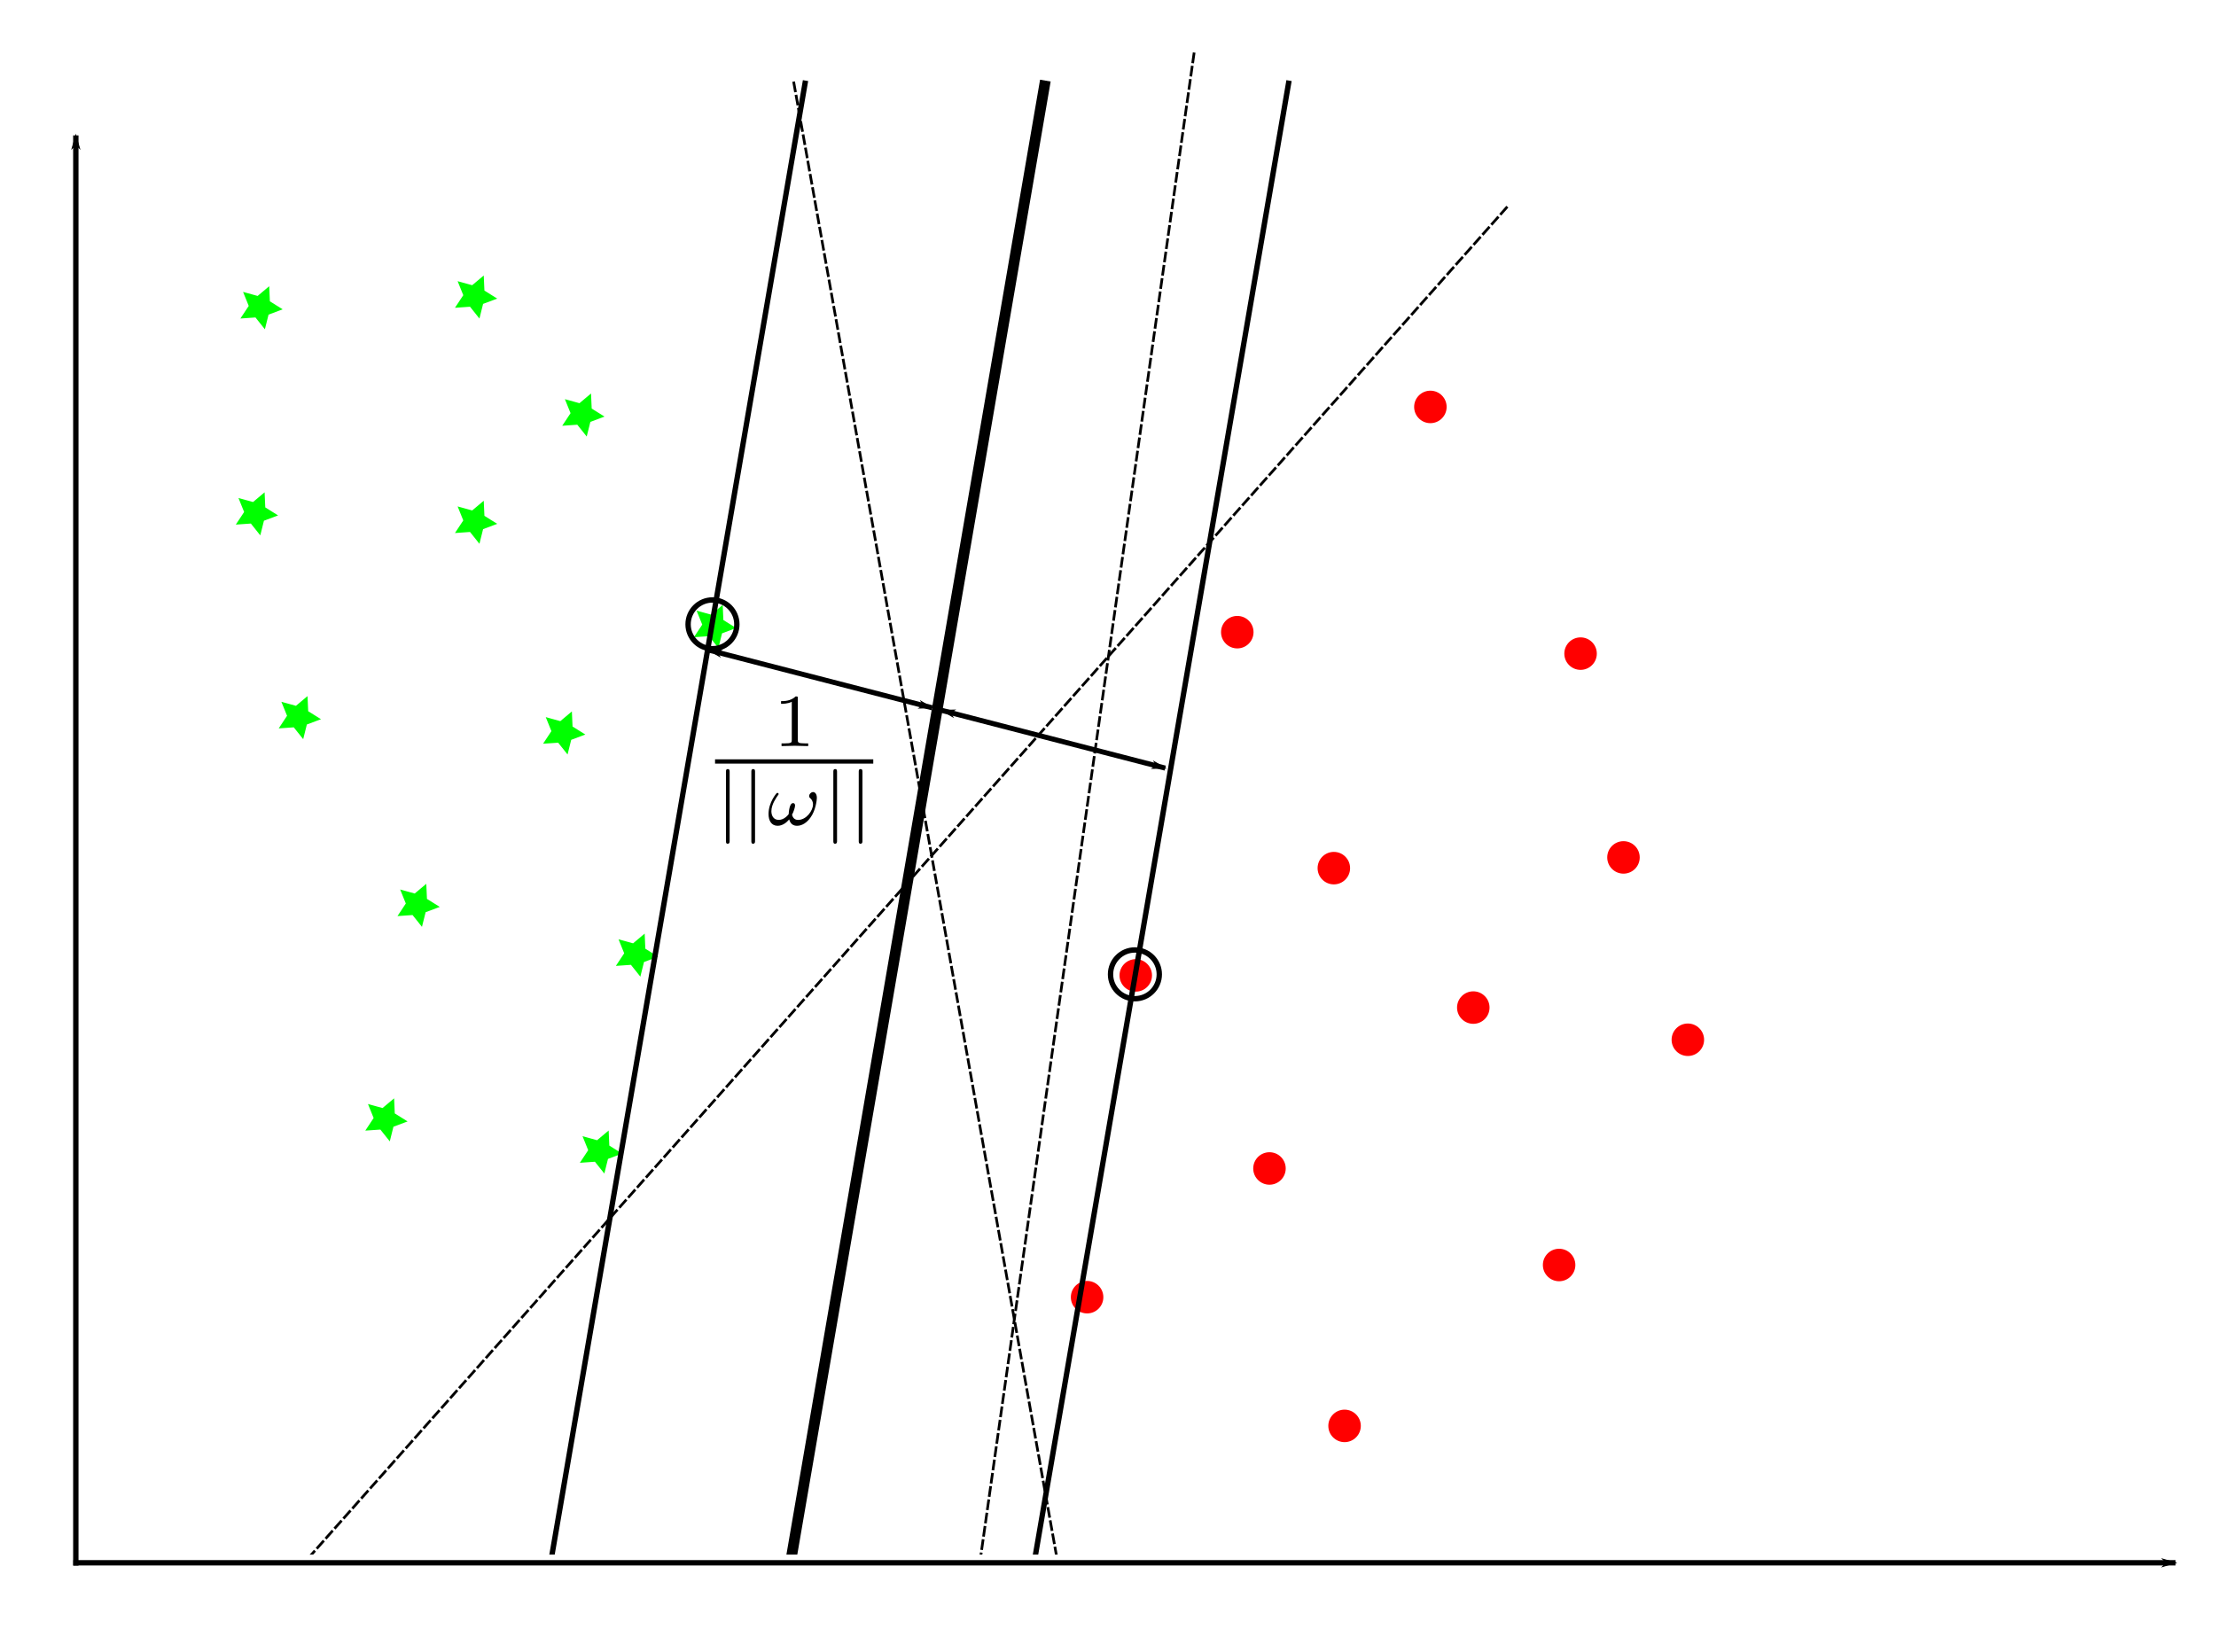 <?xml version="1.0" encoding="UTF-8" standalone="no"?>
<!-- Created with Inkscape (http://www.inkscape.org/) -->

<svg
   xmlns:ns0="http://www.iki.fi/pav/software/textext/"
   xmlns:dc="http://purl.org/dc/elements/1.1/"
   xmlns:cc="http://creativecommons.org/ns#"
   xmlns:rdf="http://www.w3.org/1999/02/22-rdf-syntax-ns#"
   xmlns:svg="http://www.w3.org/2000/svg"
   xmlns="http://www.w3.org/2000/svg"
   xmlns:xlink="http://www.w3.org/1999/xlink"
   xmlns:sodipodi="http://sodipodi.sourceforge.net/DTD/sodipodi-0.dtd"
   xmlns:inkscape="http://www.inkscape.org/namespaces/inkscape"
   width="413.142"
   height="308.086"
   id="svg2"
   version="1.1"
   inkscape:version="0.47 r22583"
   sodipodi:docname="multiPlansSeparationSVM.svg">
  <sodipodi:namedview
     id="base"
     pagecolor="#ffffff"
     bordercolor="#666666"
     borderopacity="1.0"
     inkscape:pageopacity="0.0"
     inkscape:pageshadow="2"
     inkscape:zoom="0.49497475"
     inkscape:cx="435.19271"
     inkscape:cy="49.60271"
     inkscape:document-units="px"
     inkscape:current-layer="layer1"
     showgrid="false"
     inkscape:window-width="1440"
     inkscape:window-height="829"
     inkscape:window-x="0"
     inkscape:window-y="25"
     inkscape:window-maximized="1" />
  <defs
     id="defs4">
    <marker
       inkscape:stockid="Arrow1Lstart"
       orient="auto"
       refY="0"
       refX="0"
       id="Arrow1Lstart"
       style="overflow:visible">
      <path
         id="path3593"
         d="M 0,0 5,-5 -12.5,0 5,5 0,0 z"
         style="fill-rule:evenodd;stroke:#000000;stroke-width:1pt;marker-start:none"
         transform="matrix(0.8,0,0,0.8,10,0)" />
    </marker>
    <marker
       style="overflow:visible"
       id="Arrow1Lend"
       refX="0"
       refY="0"
       orient="auto"
       inkscape:stockid="Arrow1Lend">
      <path
         transform="matrix(-0.8,0,0,-0.8,-10,0)"
         style="fill-rule:evenodd;stroke:#000000;stroke-width:1pt;marker-start:none"
         d="M 0,0 5,-5 -12.5,0 5,5 0,0 z"
         id="path3596" />
    </marker>
    <inkscape:perspective
       id="perspective10"
       inkscape:persp3d-origin="372.04724 : 350.78739 : 1"
       inkscape:vp_z="744.09448 : 526.18109 : 1"
       inkscape:vp_y="0 : 1000 : 0"
       inkscape:vp_x="0 : 526.18109 : 1"
       sodipodi:type="inkscape:persp3d" />
  </defs>
  <g
     id="layer1"
     inkscape:groupmode="layer"
     inkscape:label="Calque 1"
     transform="translate(-31.825,-225.557)">
    <path
       id="path4038"
       d="m 45.962,517.486 0,-266.68"
       style="fill:none;stroke:#000000;stroke-width:1px;stroke-linecap:butt;stroke-linejoin:miter;stroke-opacity:1;marker-end:url(#Arrow1Lend)" />
    <path
       transform="matrix(0.287,0,0,0.287,54.682,198.902)"
       d="m 92.857,308.791 -6.955,-8.733 -11.137,0.778 6.157,-9.313 -4.182,-10.352 10.76,2.977 8.553,-7.176 0.493,11.154 9.468,5.917 -10.455,3.916 -2.701,10.833 z"
       inkscape:randomized="0"
       inkscape:rounded="0"
       inkscape:flatsided="false"
       sodipodi:arg2="1.9850542"
       sodipodi:arg1="1.3567356"
       sodipodi:r2="8.4061441"
       sodipodi:r1="16.812288"
       sodipodi:cy="292.36218"
       sodipodi:cx="89.285713"
       sodipodi:sides="5"
       id="path4410"
       style="fill:#00ff00;fill-opacity:1;stroke:#ffffff;stroke-width:1.8;stroke-miterlimit:4;stroke-opacity:1;stroke-dasharray:none;stroke-dashoffset:0"
       sodipodi:type="star" />
    <path
       sodipodi:type="star"
       style="fill:#00ff00;fill-opacity:1;stroke:#ffffff;stroke-width:1.8;stroke-miterlimit:4;stroke-opacity:1;stroke-dasharray:none;stroke-dashoffset:0"
       id="path4412"
       sodipodi:sides="5"
       sodipodi:cx="89.285713"
       sodipodi:cy="292.36218"
       sodipodi:r1="16.812288"
       sodipodi:r2="8.4061441"
       sodipodi:arg1="1.3567356"
       sodipodi:arg2="1.9850542"
       inkscape:flatsided="false"
       inkscape:rounded="0"
       inkscape:randomized="0"
       d="m 92.857,308.791 -6.955,-8.733 -11.137,0.778 6.157,-9.313 -4.182,-10.352 10.76,2.977 8.553,-7.176 0.493,11.154 9.468,5.917 -10.455,3.916 -2.701,10.833 z"
       transform="matrix(0.287,0,0,0.287,94.682,238.902)" />
    <path
       transform="matrix(0.287,0,0,0.287,114.682,218.902)"
       d="m 92.857,308.791 -6.955,-8.733 -11.137,0.778 6.157,-9.313 -4.182,-10.352 10.76,2.977 8.553,-7.176 0.493,11.154 9.468,5.917 -10.455,3.916 -2.701,10.833 z"
       inkscape:randomized="0"
       inkscape:rounded="0"
       inkscape:flatsided="false"
       sodipodi:arg2="1.9850542"
       sodipodi:arg1="1.3567356"
       sodipodi:r2="8.4061441"
       sodipodi:r1="16.812288"
       sodipodi:cy="292.36218"
       sodipodi:cx="89.285713"
       sodipodi:sides="5"
       id="path4414"
       style="fill:#00ff00;fill-opacity:1;stroke:#ffffff;stroke-width:1.8;stroke-miterlimit:4;stroke-opacity:1;stroke-dasharray:none;stroke-dashoffset:0"
       sodipodi:type="star" />
    <path
       sodipodi:type="star"
       style="fill:#00ff00;fill-opacity:1;stroke:#ffffff;stroke-width:1.8;stroke-miterlimit:4;stroke-opacity:1;stroke-dasharray:none;stroke-dashoffset:0"
       id="path4416"
       sodipodi:sides="5"
       sodipodi:cx="89.285713"
       sodipodi:cy="292.36218"
       sodipodi:r1="16.812288"
       sodipodi:r2="8.4061441"
       sodipodi:arg1="1.3567356"
       sodipodi:arg2="1.9850542"
       inkscape:flatsided="false"
       inkscape:rounded="0"
       inkscape:randomized="0"
       d="m 92.857,308.791 -6.955,-8.733 -11.137,0.778 6.157,-9.313 -4.182,-10.352 10.76,2.977 8.553,-7.176 0.493,11.154 9.468,5.917 -10.455,3.916 -2.701,10.833 z"
       transform="matrix(0.287,0,0,0.287,61.825,275.33)" />
    <path
       transform="matrix(0.287,0,0,0.287,124.682,319.616)"
       d="m 92.857,308.791 -6.955,-8.733 -11.137,0.778 6.157,-9.313 -4.182,-10.352 10.76,2.977 8.553,-7.176 0.493,11.154 9.468,5.917 -10.455,3.916 -2.701,10.833 z"
       inkscape:randomized="0"
       inkscape:rounded="0"
       inkscape:flatsided="false"
       sodipodi:arg2="1.9850542"
       sodipodi:arg1="1.3567356"
       sodipodi:r2="8.4061441"
       sodipodi:r1="16.812288"
       sodipodi:cy="292.36218"
       sodipodi:cx="89.285713"
       sodipodi:sides="5"
       id="path4418"
       style="fill:#00ff00;fill-opacity:1;stroke:#ffffff;stroke-width:1.8;stroke-miterlimit:4;stroke-opacity:1;stroke-dasharray:none;stroke-dashoffset:0"
       sodipodi:type="star" />
    <path
       sodipodi:type="star"
       style="fill:#00ff00;fill-opacity:1;stroke:#ffffff;stroke-width:1.8;stroke-miterlimit:4;stroke-opacity:1;stroke-dasharray:none;stroke-dashoffset:0"
       id="path4420"
       sodipodi:sides="5"
       sodipodi:cx="89.285713"
       sodipodi:cy="292.36218"
       sodipodi:r1="16.812288"
       sodipodi:r2="8.4061441"
       sodipodi:arg1="1.3567356"
       sodipodi:arg2="1.9850542"
       inkscape:flatsided="false"
       inkscape:rounded="0"
       inkscape:randomized="0"
       d="m 92.857,308.791 -6.955,-8.733 -11.137,0.778 6.157,-9.313 -4.182,-10.352 10.76,2.977 8.553,-7.176 0.493,11.154 9.468,5.917 -10.455,3.916 -2.701,10.833 z"
       transform="matrix(0.287,0,0,0.287,83.968,310.33)" />
    <path
       transform="matrix(0.287,0,0,0.287,111.111,278.188)"
       d="m 92.857,308.791 -6.955,-8.733 -11.137,0.778 6.157,-9.313 -4.182,-10.352 10.76,2.977 8.553,-7.176 0.493,11.154 9.468,5.917 -10.455,3.916 -2.701,10.833 z"
       inkscape:randomized="0"
       inkscape:rounded="0"
       inkscape:flatsided="false"
       sodipodi:arg2="1.9850542"
       sodipodi:arg1="1.3567356"
       sodipodi:r2="8.4061441"
       sodipodi:r1="16.812288"
       sodipodi:cy="292.36218"
       sodipodi:cx="89.285713"
       sodipodi:sides="5"
       id="path4422"
       style="fill:#00ff00;fill-opacity:1;stroke:#ffffff;stroke-width:1.8;stroke-miterlimit:4;stroke-opacity:1;stroke-dasharray:none;stroke-dashoffset:0"
       sodipodi:type="star" />
    <path
       sodipodi:type="star"
       style="fill:#00ff00;fill-opacity:1;stroke:#ffffff;stroke-width:1.8;stroke-miterlimit:4;stroke-opacity:1;stroke-dasharray:none;stroke-dashoffset:0"
       id="path4424"
       sodipodi:sides="5"
       sodipodi:cx="89.285713"
       sodipodi:cy="292.36218"
       sodipodi:r1="16.812288"
       sodipodi:r2="8.4061441"
       sodipodi:arg1="1.3567356"
       sodipodi:arg2="1.9850542"
       inkscape:flatsided="false"
       inkscape:rounded="0"
       inkscape:randomized="0"
       d="m 92.857,308.791 -6.955,-8.733 -11.137,0.778 6.157,-9.313 -4.182,-10.352 10.76,2.977 8.553,-7.176 0.493,11.154 9.468,5.917 -10.455,3.916 -2.701,10.833 z"
       transform="matrix(0.287,0,0,0.287,94.682,196.902)" />
    <path
       transform="matrix(0.287,0,0,0.287,53.825,237.33)"
       d="m 92.857,308.791 -6.955,-8.733 -11.137,0.778 6.157,-9.313 -4.182,-10.352 10.76,2.977 8.553,-7.176 0.493,11.154 9.468,5.917 -10.455,3.916 -2.701,10.833 z"
       inkscape:randomized="0"
       inkscape:rounded="0"
       inkscape:flatsided="false"
       sodipodi:arg2="1.9850542"
       sodipodi:arg1="1.3567356"
       sodipodi:r2="8.4061441"
       sodipodi:r1="16.812288"
       sodipodi:cy="292.36218"
       sodipodi:cx="89.285713"
       sodipodi:sides="5"
       id="path4426"
       style="fill:#00ff00;fill-opacity:1;stroke:#ffffff;stroke-width:1.8;stroke-miterlimit:4;stroke-opacity:1;stroke-dasharray:none;stroke-dashoffset:0"
       sodipodi:type="star" />
    <path
       transform="matrix(0.287,0,0,0.287,77.968,350.33)"
       d="m 92.857,308.791 -6.955,-8.733 -11.137,0.778 6.157,-9.313 -4.182,-10.352 10.76,2.977 8.553,-7.176 0.493,11.154 9.468,5.917 -10.455,3.916 -2.701,10.833 z"
       inkscape:randomized="0"
       inkscape:rounded="0"
       inkscape:flatsided="false"
       sodipodi:arg2="1.9850542"
       sodipodi:arg1="1.3567356"
       sodipodi:r2="8.4061441"
       sodipodi:r1="16.812288"
       sodipodi:cy="292.36218"
       sodipodi:cx="89.285713"
       sodipodi:sides="5"
       id="path4428"
       style="fill:#00ff00;fill-opacity:1;stroke:#ffffff;stroke-width:1.8;stroke-miterlimit:4;stroke-opacity:1;stroke-dasharray:none;stroke-dashoffset:0"
       sodipodi:type="star" />
    <path
       sodipodi:type="star"
       style="fill:#00ff00;fill-opacity:1;stroke:#ffffff;stroke-width:1.8;stroke-miterlimit:4;stroke-opacity:1;stroke-dasharray:none;stroke-dashoffset:0"
       id="path4430"
       sodipodi:sides="5"
       sodipodi:cx="89.285713"
       sodipodi:cy="292.36218"
       sodipodi:r1="16.812288"
       sodipodi:r2="8.4061441"
       sodipodi:arg1="1.3567356"
       sodipodi:arg2="1.9850542"
       inkscape:flatsided="false"
       inkscape:rounded="0"
       inkscape:randomized="0"
       d="m 92.857,308.791 -6.955,-8.733 -11.137,0.778 6.157,-9.313 -4.182,-10.352 10.76,2.977 8.553,-7.176 0.493,11.154 9.468,5.917 -10.455,3.916 -2.701,10.833 z"
       transform="matrix(0.287,0,0,0.287,117.968,356.33)" />
    <path
       transform="matrix(0.287,0,0,0.287,139.231,258.33)"
       d="m 92.857,308.791 -6.955,-8.733 -11.137,0.778 6.157,-9.313 -4.182,-10.352 10.76,2.977 8.553,-7.176 0.493,11.154 9.468,5.917 -10.455,3.916 -2.701,10.833 z"
       inkscape:randomized="0"
       inkscape:rounded="0"
       inkscape:flatsided="false"
       sodipodi:arg2="1.9850542"
       sodipodi:arg1="1.3567356"
       sodipodi:r2="8.4061441"
       sodipodi:r1="16.812288"
       sodipodi:cy="292.36218"
       sodipodi:cx="89.285713"
       sodipodi:sides="5"
       id="path4432"
       style="fill:#00ff00;fill-opacity:1;stroke:#ffffff;stroke-width:1.8;stroke-miterlimit:4;stroke-opacity:1;stroke-dasharray:none;stroke-dashoffset:0"
       sodipodi:type="star" />
    <path
       d="m 266.429,343.434 c 0,2.17 -1.759,3.929 -3.929,3.929 -2.17,0 -3.929,-1.759 -3.929,-3.929 0,-2.17 1.759,-3.929 3.929,-3.929 2.17,0 3.929,1.759 3.929,3.929 z"
       sodipodi:ry="3.9285715"
       sodipodi:rx="3.9285715"
       sodipodi:cy="343.43362"
       sodipodi:cx="262.5"
       id="path4434"
       style="fill:#ff0000;fill-opacity:1;stroke:#ffffff;stroke-width:1.8;stroke-miterlimit:4;stroke-opacity:1;stroke-dasharray:none;stroke-dashoffset:0"
       sodipodi:type="arc" />
    <path
       sodipodi:type="arc"
       style="fill:#ff0000;fill-opacity:1;stroke:#ffffff;stroke-width:1.8;stroke-miterlimit:4;stroke-opacity:1;stroke-dasharray:none;stroke-dashoffset:0"
       id="path4436"
       sodipodi:cx="262.5"
       sodipodi:cy="343.43362"
       sodipodi:rx="3.9285715"
       sodipodi:ry="3.9285715"
       d="m 266.429,343.434 c 0,2.17 -1.759,3.929 -3.929,3.929 -2.17,0 -3.929,-1.759 -3.929,-3.929 0,-2.17 1.759,-3.929 3.929,-3.929 2.17,0 3.929,1.759 3.929,3.929 z" />
    <path
       transform="translate(36,-42)"
       d="m 266.429,343.434 c 0,2.17 -1.759,3.929 -3.929,3.929 -2.17,0 -3.929,-1.759 -3.929,-3.929 0,-2.17 1.759,-3.929 3.929,-3.929 2.17,0 3.929,1.759 3.929,3.929 z"
       sodipodi:ry="3.9285715"
       sodipodi:rx="3.9285715"
       sodipodi:cy="343.43362"
       sodipodi:cx="262.5"
       id="path4438"
       style="fill:#ff0000;fill-opacity:1;stroke:#ffffff;stroke-width:1.8;stroke-miterlimit:4;stroke-opacity:1;stroke-dasharray:none;stroke-dashoffset:0"
       sodipodi:type="arc" />
    <path
       sodipodi:type="arc"
       style="fill:#ff0000;fill-opacity:1;stroke:#ffffff;stroke-width:1.8;stroke-miterlimit:4;stroke-opacity:1;stroke-dasharray:none;stroke-dashoffset:0"
       id="path4440"
       sodipodi:cx="262.5"
       sodipodi:cy="343.43362"
       sodipodi:rx="3.9285715"
       sodipodi:ry="3.9285715"
       d="m 266.429,343.434 c 0,2.17 -1.759,3.929 -3.929,3.929 -2.17,0 -3.929,-1.759 -3.929,-3.929 0,-2.17 1.759,-3.929 3.929,-3.929 2.17,0 3.929,1.759 3.929,3.929 z"
       transform="translate(64,4)" />
    <path
       transform="translate(18,44)"
       d="m 266.429,343.434 c 0,2.17 -1.759,3.929 -3.929,3.929 -2.17,0 -3.929,-1.759 -3.929,-3.929 0,-2.17 1.759,-3.929 3.929,-3.929 2.17,0 3.929,1.759 3.929,3.929 z"
       sodipodi:ry="3.9285715"
       sodipodi:rx="3.9285715"
       sodipodi:cy="343.43362"
       sodipodi:cx="262.5"
       id="path4442"
       style="fill:#ff0000;fill-opacity:1;stroke:#ffffff;stroke-width:1.8;stroke-miterlimit:4;stroke-opacity:1;stroke-dasharray:none;stroke-dashoffset:0"
       sodipodi:type="arc" />
    <path
       sodipodi:type="arc"
       style="fill:#ff0000;fill-opacity:1;stroke:#ffffff;stroke-width:1.8;stroke-miterlimit:4;stroke-opacity:1;stroke-dasharray:none;stroke-dashoffset:0"
       id="path4444"
       sodipodi:cx="262.5"
       sodipodi:cy="343.43362"
       sodipodi:rx="3.9285715"
       sodipodi:ry="3.9285715"
       d="m 266.429,343.434 c 0,2.17 -1.759,3.929 -3.929,3.929 -2.17,0 -3.929,-1.759 -3.929,-3.929 0,-2.17 1.759,-3.929 3.929,-3.929 2.17,0 3.929,1.759 3.929,3.929 z"
       transform="translate(-28,124)" />
    <path
       transform="translate(6,100)"
       d="m 266.429,343.434 c 0,2.17 -1.759,3.929 -3.929,3.929 -2.17,0 -3.929,-1.759 -3.929,-3.929 0,-2.17 1.759,-3.929 3.929,-3.929 2.17,0 3.929,1.759 3.929,3.929 z"
       sodipodi:ry="3.9285715"
       sodipodi:rx="3.9285715"
       sodipodi:cy="343.43362"
       sodipodi:cx="262.5"
       id="path4446"
       style="fill:#ff0000;fill-opacity:1;stroke:#ffffff;stroke-width:1.8;stroke-miterlimit:4;stroke-opacity:1;stroke-dasharray:none;stroke-dashoffset:0"
       sodipodi:type="arc" />
    <path
       sodipodi:type="arc"
       style="fill:#ff0000;fill-opacity:1;stroke:#ffffff;stroke-width:1.8;stroke-miterlimit:4;stroke-opacity:1;stroke-dasharray:none;stroke-dashoffset:0"
       id="path4448"
       sodipodi:cx="262.5"
       sodipodi:cy="343.43362"
       sodipodi:rx="3.9285715"
       sodipodi:ry="3.9285715"
       d="m 266.429,343.434 c 0,2.17 -1.759,3.929 -3.929,3.929 -2.17,0 -3.929,-1.759 -3.929,-3.929 0,-2.17 1.759,-3.929 3.929,-3.929 2.17,0 3.929,1.759 3.929,3.929 z"
       transform="translate(20,148)" />
    <path
       transform="translate(-18.929,64)"
       d="m 266.429,343.434 c 0,2.17 -1.759,3.929 -3.929,3.929 -2.17,0 -3.929,-1.759 -3.929,-3.929 0,-2.17 1.759,-3.929 3.929,-3.929 2.17,0 3.929,1.759 3.929,3.929 z"
       sodipodi:ry="3.9285715"
       sodipodi:rx="3.9285715"
       sodipodi:cy="343.43362"
       sodipodi:cx="262.5"
       id="path4450"
       style="fill:#ff0000;fill-opacity:1;stroke:#ffffff;stroke-width:1.8;stroke-miterlimit:4;stroke-opacity:1;stroke-dasharray:none;stroke-dashoffset:0"
       sodipodi:type="arc" />
    <path
       sodipodi:type="arc"
       style="fill:#ff0000;fill-opacity:1;stroke:#ffffff;stroke-width:1.8;stroke-miterlimit:4;stroke-opacity:1;stroke-dasharray:none;stroke-dashoffset:0"
       id="path4452"
       sodipodi:cx="262.5"
       sodipodi:cy="343.43362"
       sodipodi:rx="3.9285715"
       sodipodi:ry="3.9285715"
       d="m 266.429,343.434 c 0,2.17 -1.759,3.929 -3.929,3.929 -2.17,0 -3.929,-1.759 -3.929,-3.929 0,-2.17 1.759,-3.929 3.929,-3.929 2.17,0 3.929,1.759 3.929,3.929 z"
       transform="translate(44,70)" />
    <path
       transform="translate(84,76)"
       d="m 266.429,343.434 c 0,2.17 -1.759,3.929 -3.929,3.929 -2.17,0 -3.929,-1.759 -3.929,-3.929 0,-2.17 1.759,-3.929 3.929,-3.929 2.17,0 3.929,1.759 3.929,3.929 z"
       sodipodi:ry="3.9285715"
       sodipodi:rx="3.9285715"
       sodipodi:cy="343.43362"
       sodipodi:cx="262.5"
       id="path4454"
       style="fill:#ff0000;fill-opacity:1;stroke:#ffffff;stroke-width:1.8;stroke-miterlimit:4;stroke-opacity:1;stroke-dasharray:none;stroke-dashoffset:0"
       sodipodi:type="arc" />
    <path
       sodipodi:type="arc"
       style="fill:#ff0000;fill-opacity:1;stroke:#ffffff;stroke-width:1.8;stroke-miterlimit:4;stroke-opacity:1;stroke-dasharray:none;stroke-dashoffset:0"
       id="path4456"
       sodipodi:cx="262.5"
       sodipodi:cy="343.43362"
       sodipodi:rx="3.9285715"
       sodipodi:ry="3.9285715"
       d="m 266.429,343.434 c 0,2.17 -1.759,3.929 -3.929,3.929 -2.17,0 -3.929,-1.759 -3.929,-3.929 0,-2.17 1.759,-3.929 3.929,-3.929 2.17,0 3.929,1.759 3.929,3.929 z"
       transform="translate(60,118)" />
    <path
       transform="translate(72,42)"
       d="m 266.429,343.434 c 0,2.17 -1.759,3.929 -3.929,3.929 -2.17,0 -3.929,-1.759 -3.929,-3.929 0,-2.17 1.759,-3.929 3.929,-3.929 2.17,0 3.929,1.759 3.929,3.929 z"
       sodipodi:ry="3.9285715"
       sodipodi:rx="3.9285715"
       sodipodi:cy="343.43362"
       sodipodi:cx="262.5"
       id="path4458"
       style="fill:#ff0000;fill-opacity:1;stroke:#ffffff;stroke-width:1.8;stroke-miterlimit:4;stroke-opacity:1;stroke-dasharray:none;stroke-dashoffset:0"
       sodipodi:type="arc" />
    <path
       id="path4460"
       d="m 312.848,264.096 -234.41,264.246 0,0"
       style="fill:none;stroke:#000000;stroke-width:0.5;stroke-linecap:butt;stroke-linejoin:miter;stroke-miterlimit:4;stroke-opacity:1;stroke-dasharray:2, 0.5;stroke-dashoffset:0" />
    <path
       style="fill:none;stroke:#000000;stroke-width:0.5;stroke-linecap:butt;stroke-linejoin:miter;stroke-miterlimit:4;stroke-opacity:1;stroke-dasharray:2, 0.5;stroke-dashoffset:0"
       d="m 254.458,235.355 -49.631,349.73 0,0"
       id="path4462" />
    <path
       style="fill:none;stroke:#000000;stroke-width:0.5;stroke-linecap:butt;stroke-linejoin:miter;stroke-miterlimit:4;stroke-opacity:1;stroke-dasharray:2, 0.5;stroke-dashoffset:0"
       d="m 179.784,240.773 62.003,347.749 0,0"
       id="path4464" />
    <path
       id="path4466"
       d="m 226.718,240.586 -59.864,348.124 0,0"
       style="fill:none;stroke:#000000;stroke-width:2;stroke-linecap:butt;stroke-linejoin:miter;stroke-miterlimit:4;stroke-opacity:1;stroke-dasharray:none;stroke-dashoffset:0" />
    <path
       style="fill:none;stroke:#000000;stroke-width:1;stroke-linecap:butt;stroke-linejoin:miter;stroke-miterlimit:4;stroke-opacity:1;stroke-dasharray:none;stroke-dashoffset:0"
       d="m 182.003,240.586 -59.864,348.124 0,0"
       id="path4468" />
    <path
       id="path4470"
       d="m 272.146,240.586 -59.864,348.124 0,0"
       style="fill:none;stroke:#000000;stroke-width:1;stroke-linecap:butt;stroke-linejoin:miter;stroke-miterlimit:4;stroke-opacity:1;stroke-dasharray:none;stroke-dashoffset:0" />
    <path
       sodipodi:nodetypes="cc"
       id="path4472"
       d="M 205.597,357.531 163.939,346.765"
       style="fill:none;stroke:#000000;stroke-width:0.949px;stroke-linecap:butt;stroke-linejoin:miter;stroke-opacity:1;marker-start:url(#Arrow1Lstart);marker-end:url(#Arrow1Lend)" />
    <g
       id="g4516"
       ns0:preamble=""
       ns0:text="$\\frac{1}{||\\omega||}$"
       transform="matrix(2.002,0,0,2.002,-284.571,102.733)">
      <defs
         id="defs4518">
        <g
           id="g4520">
          <symbol
             id="textext-8fa1c3ba-0"
             overflow="visible"
             style="overflow:visible">
            <path
               id="path4523"
               d=""
               style="stroke:none" />
          </symbol>
          <symbol
             id="textext-8fa1c3ba-1"
             overflow="visible"
             style="overflow:visible">
            <path
               id="path4526"
               d="m 2.328,-4.438 c 0,-0.188 0,-0.188 -0.203,-0.188 -0.453,0.438 -1.078,0.438 -1.359,0.438 l 0,0.25 c 0.156,0 0.625,0 1,-0.188 l 0,3.547 c 0,0.234 0,0.328 -0.688,0.328 l -0.266,0 0,0.25 c 0.125,0 0.984,-0.031 1.234,-0.031 0.219,0 1.094,0.031 1.25,0.031 l 0,-0.25 -0.266,0 c -0.703,0 -0.703,-0.094 -0.703,-0.328 l 0,-3.859 z m 0,0"
               style="stroke:none" />
          </symbol>
          <symbol
             id="textext-8fa1c3ba-2"
             overflow="visible"
             style="overflow:visible">
            <path
               id="path4529"
               d=""
               style="stroke:none" />
          </symbol>
          <symbol
             id="textext-8fa1c3ba-3"
             overflow="visible"
             style="overflow:visible">
            <path
               id="path4532"
               d="m 1.359,-4.969 c 0,-0.094 0,-0.25 -0.172,-0.25 -0.172,0 -0.172,0.156 -0.172,0.25 l 0,6.453 c 0,0.094 0,0.25 0.156,0.25 0.188,0 0.188,-0.156 0.188,-0.25 l 0,-6.453 z m 0,0"
               style="stroke:none" />
          </symbol>
          <symbol
             id="textext-8fa1c3ba-4"
             overflow="visible"
             style="overflow:visible">
            <path
               id="path4535"
               d=""
               style="stroke:none" />
          </symbol>
          <symbol
             id="textext-8fa1c3ba-5"
             overflow="visible"
             style="overflow:visible">
            <path
               id="path4538"
               d="m 2.438,-0.969 c 0.141,-0.25 0.281,-0.672 0.281,-0.844 0,-0.078 -0.016,-0.234 -0.188,-0.234 -0.344,0 -0.391,0.844 -0.406,1.031 -0.109,0.141 -0.453,0.531 -0.922,0.531 -0.531,0 -0.688,-0.453 -0.688,-0.812 0,-0.641 0.484,-1.297 0.625,-1.5 C 1.188,-2.844 1.188,-2.875 1.188,-2.891 1.188,-2.953 1.141,-3 1.078,-3 1.031,-3 1,-2.969 1,-2.969 c 0,0 -0.75,0.828 -0.75,1.938 0,0.609 0.266,1.094 0.844,1.094 0.484,0 0.859,-0.328 1.078,-0.594 0.125,0.438 0.391,0.594 0.734,0.594 0.5,0 0.938,-0.328 1.25,-0.766 C 4.641,-1.359 4.75,-2.344 4.75,-2.531 c 0,-0.422 -0.219,-0.547 -0.344,-0.547 -0.188,0 -0.375,0.188 -0.375,0.375 0,0.109 0.062,0.156 0.094,0.188 0.109,0.094 0.266,0.266 0.266,0.594 0,0.562 -0.609,1.438 -1.391,1.438 -0.438,0 -0.531,-0.375 -0.562,-0.484 z m 0,0"
               style="stroke:none" />
          </symbol>
        </g>
      </defs>
      <g
         id="textext-8fa1c3ba-6">
        <g
           id="g4541"
           style="fill:#000000;fill-opacity:1">
          <use
             id="use4543"
             y="130.842"
             x="230.009"
             xlink:href="#textext-8fa1c3ba-1"
             width="744.094"
             height="1052.362" />
        </g>
        <path
           id="path4545"
           transform="matrix(1,0,0,-1,224.628,132.274)"
           d="m 9.0625e-4,5.625e-4 14.734,0"
           style="fill:none;stroke:#000000;stroke-width:0.398;stroke-linecap:butt;stroke-linejoin:miter;stroke-miterlimit:10;stroke-opacity:1" />
        <g
           id="g4547"
           style="fill:#000000;fill-opacity:1">
          <use
             id="use4549"
             y="138.2"
             x="224.628"
             xlink:href="#textext-8fa1c3ba-3"
             width="744.094"
             height="1052.362" />
          <use
             id="use4551"
             y="138.2"
             x="226.994"
             xlink:href="#textext-8fa1c3ba-3"
             width="744.094"
             height="1052.362" />
        </g>
        <g
           id="g4553"
           style="fill:#000000;fill-opacity:1">
          <use
             id="use4555"
             y="138.2"
             x="229.36"
             xlink:href="#textext-8fa1c3ba-5"
             width="744.094"
             height="1052.362" />
        </g>
        <g
           id="g4557"
           style="fill:#000000;fill-opacity:1">
          <use
             id="use4559"
             y="138.2"
             x="234.629"
             xlink:href="#textext-8fa1c3ba-3"
             width="744.094"
             height="1052.362" />
          <use
             id="use4561"
             y="138.2"
             x="236.995"
             xlink:href="#textext-8fa1c3ba-3"
             width="744.094"
             height="1052.362" />
        </g>
      </g>
    </g>
    <rect
       style="fill:#ffffff;fill-opacity:1;stroke:#ffffff;stroke-width:1;stroke-miterlimit:4;stroke-opacity:1;stroke-dasharray:none;stroke-dashoffset:0"
       id="rect5002"
       width="217.143"
       height="99.286"
       x="60"
       y="515.934" />
    <path
       id="path4224"
       d="m 45.497,516.961 391.939,0"
       style="fill:none;stroke:#000000;stroke-width:1px;stroke-linecap:butt;stroke-linejoin:miter;stroke-opacity:1;marker-end:url(#Arrow1Lend)" />
    <path
       style="fill:none;stroke:#000000;stroke-width:0.949px;stroke-linecap:butt;stroke-linejoin:miter;stroke-opacity:1;marker-start:url(#Arrow1Lstart);marker-end:url(#Arrow1Lend)"
       d="M 249.061,368.781 207.403,358.015"
       id="path5109"
       sodipodi:nodetypes="cc" />
    <path
       sodipodi:type="arc"
       style="fill:none;stroke:#000000;stroke-width:1;stroke-miterlimit:4;stroke-opacity:1;stroke-dasharray:none;stroke-dashoffset:0"
       id="path5111"
       sodipodi:cx="165.15994"
       sodipodi:cy="341.97241"
       sodipodi:rx="4.5456862"
       sodipodi:ry="4.5456862"
       d="m 169.706,341.972 c 0,2.511 -2.035,4.546 -4.546,4.546 -2.511,0 -4.546,-2.035 -4.546,-4.546 0,-2.511 2.035,-4.546 4.546,-4.546 2.511,0 4.546,2.035 4.546,4.546 z"
       transform="translate(-0.505,0)" />
    <path
       transform="translate(78.253,65.263)"
       d="m 169.706,341.972 c 0,2.511 -2.035,4.546 -4.546,4.546 -2.511,0 -4.546,-2.035 -4.546,-4.546 0,-2.511 2.035,-4.546 4.546,-4.546 2.511,0 4.546,2.035 4.546,4.546 z"
       sodipodi:ry="4.5456862"
       sodipodi:rx="4.5456862"
       sodipodi:cy="341.97241"
       sodipodi:cx="165.15994"
       id="path5113"
       style="fill:none;stroke:#000000;stroke-width:1;stroke-miterlimit:4;stroke-opacity:1;stroke-dasharray:none;stroke-dashoffset:0"
       sodipodi:type="arc" />
  </g>
</svg>

